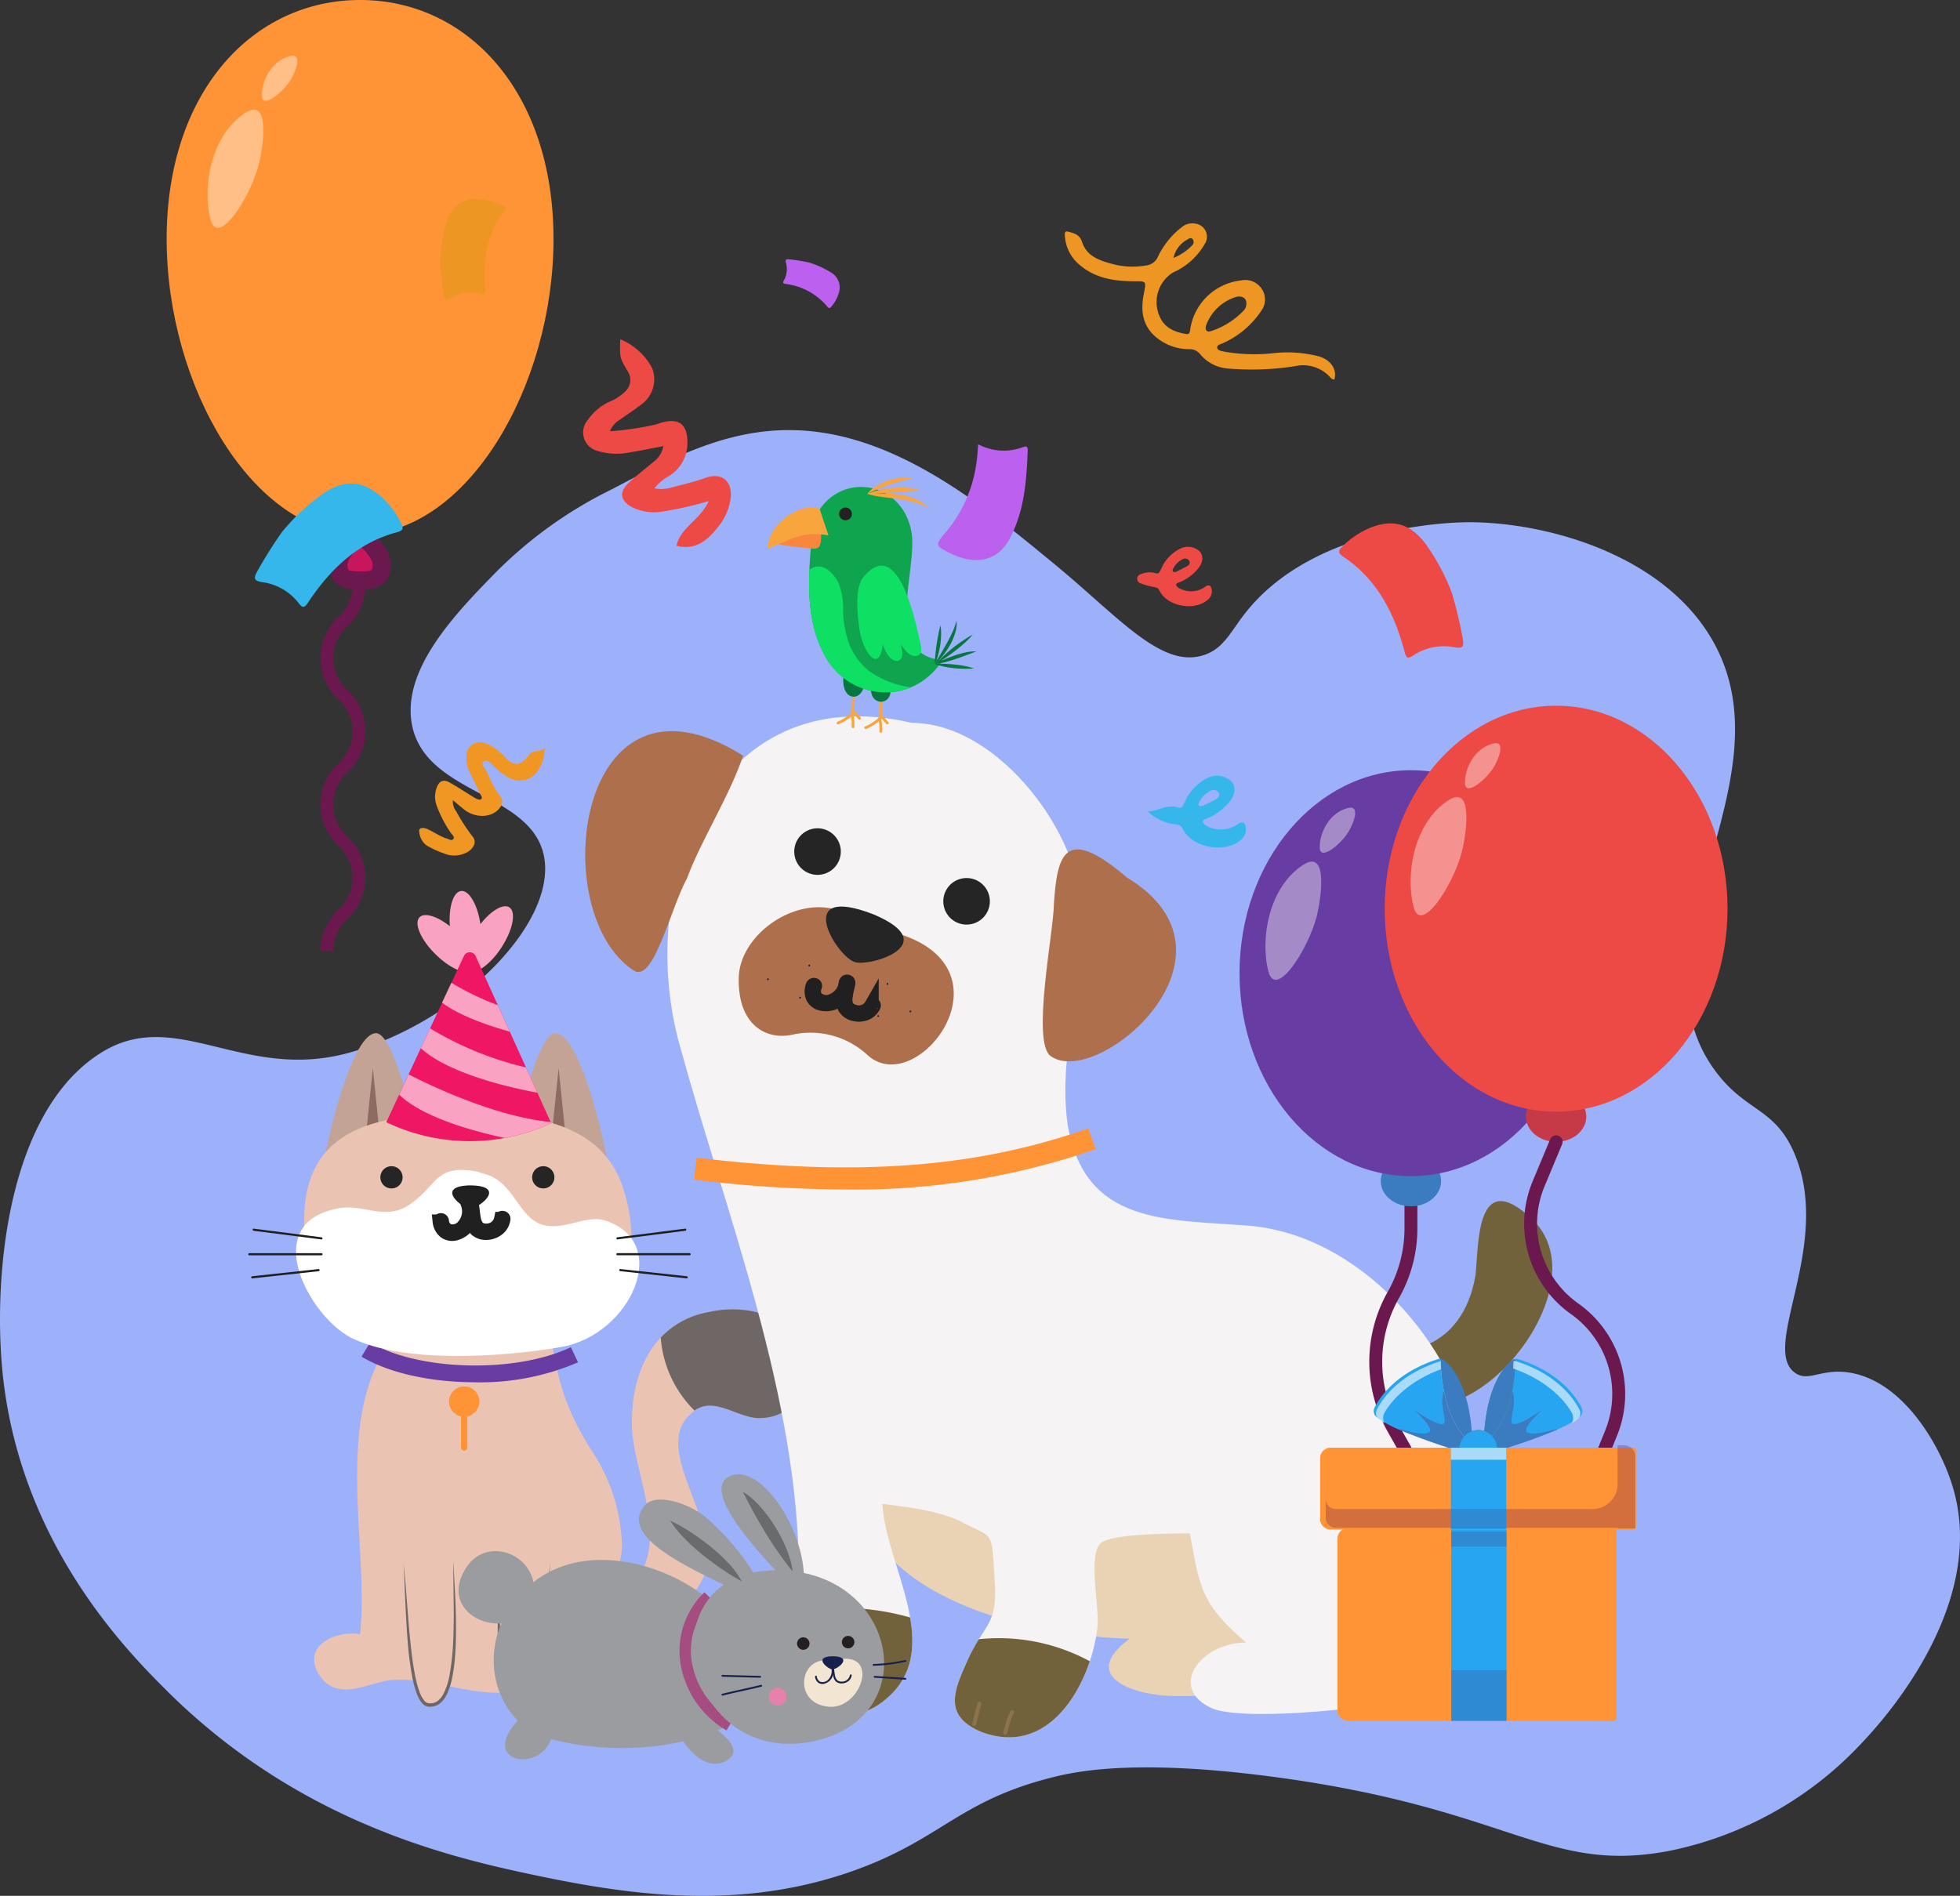 <svg id="Grupo_2303" data-name="Grupo 2303" xmlns="http://www.w3.org/2000/svg" xmlns:xlink="http://www.w3.org/1999/xlink" width="274.5" height="265.585" viewBox="0 0 274.5 265.585">
  <rect x="0" y="0" width="274.5" height="265.585" fill="#333333" stroke="none"/>
  <defs>
    <clipPath id="clip-path">
      <rect id="Rectángulo_1213" data-name="Rectángulo 1213" width="274.5" height="265.585" fill="none"/>
    </clipPath>
    <clipPath id="clip-path-2">
      <rect id="Rectángulo_1212" data-name="Rectángulo 1212" width="274.5" height="265.584" fill="none"/>
    </clipPath>
    <clipPath id="clip-path-3">
      <rect id="Rectángulo_1183" data-name="Rectángulo 1183" width="6.06" height="6.454" fill="none"/>
    </clipPath>
    <clipPath id="clip-path-4">
      <rect id="Rectángulo_1184" data-name="Rectángulo 1184" width="7.814" height="16.558" fill="none"/>
    </clipPath>
    <clipPath id="clip-path-5">
      <rect id="Rectángulo_1185" data-name="Rectángulo 1185" width="4.962" height="6.321" fill="none"/>
    </clipPath>
    <clipPath id="clip-path-6">
      <rect id="Rectángulo_1186" data-name="Rectángulo 1186" width="8.446" height="7.073" fill="none"/>
    </clipPath>
    <clipPath id="clip-path-7">
      <rect id="Rectángulo_1187" data-name="Rectángulo 1187" width="7.814" height="16.557" fill="none"/>
    </clipPath>
    <clipPath id="clip-path-8">
      <rect id="Rectángulo_1188" data-name="Rectángulo 1188" width="4.962" height="6.32" fill="none"/>
    </clipPath>
    <clipPath id="clip-path-9">
      <rect id="Rectángulo_1189" data-name="Rectángulo 1189" width="8.445" height="7.073" fill="none"/>
    </clipPath>
    <clipPath id="clip-path-12">
      <rect id="Rectángulo_1194" data-name="Rectángulo 1194" width="7.746" height="2.073" fill="none"/>
    </clipPath>
    <clipPath id="clip-path-13">
      <rect id="Rectángulo_1196" data-name="Rectángulo 1196" width="7.746" height="7.114" fill="none"/>
    </clipPath>
    <clipPath id="clip-path-14">
      <rect id="Rectángulo_1197" data-name="Rectángulo 1197" width="4.421" height="11.775" fill="none"/>
    </clipPath>
    <clipPath id="clip-path-15">
      <rect id="Rectángulo_1198" data-name="Rectángulo 1198" width="4.421" height="11.706" fill="none"/>
    </clipPath>
    <clipPath id="clip-path-16">
      <rect id="Rectángulo_1199" data-name="Rectángulo 1199" width="9.412" height="8.748" fill="none"/>
    </clipPath>
    <clipPath id="clip-path-17">
      <rect id="Rectángulo_1200" data-name="Rectángulo 1200" width="10.279" height="8.88" fill="none"/>
    </clipPath>
    <clipPath id="clip-path-21">
      <rect id="Rectángulo_1204" data-name="Rectángulo 1204" width="5.299" height="2.65" fill="none"/>
    </clipPath>
    <clipPath id="clip-path-22">
      <rect id="Rectángulo_1205" data-name="Rectángulo 1205" width="9.411" height="8.748" fill="none"/>
    </clipPath>
    <clipPath id="clip-path-23">
      <rect id="Rectángulo_1206" data-name="Rectángulo 1206" width="43.365" height="11.642" fill="none"/>
    </clipPath>
    <clipPath id="clip-path-24">
      <rect id="Rectángulo_1209" data-name="Rectángulo 1209" width="7.746" height="1.683" fill="none"/>
    </clipPath>
    <clipPath id="clip-path-25">
      <rect id="Rectángulo_1211" data-name="Rectángulo 1211" width="7.746" height="2.727" fill="none"/>
    </clipPath>
  </defs>
  <g id="Grupo_2302" data-name="Grupo 2302" clip-path="url(#clip-path)">
    <g id="Grupo_2301" data-name="Grupo 2301" transform="translate(0 0.001)">
      <g id="Grupo_2300" data-name="Grupo 2300" clip-path="url(#clip-path-2)">
        <path id="Trazado_4155" data-name="Trazado 4155" d="M23.411,479.2C17.626,473.459,3.183,458.712.47,435.612c-1.545-13.162.161-37.475,13.764-45.881,10.509-6.494,19.934,4.229,34.829,0,15.232-4.325,29.02-18.085,27.111-27.529-1.817-8.983-16.716-8.565-18.5-18.5-1.4-7.778,6.356-15.694,11.905-21.358a60.153,60.153,0,0,1,16.058-11.47c8.341-4.383,16.051-8.434,25.235-8.316,14.282.183,26.634,10.377,36.992,18.926,8.9,7.349,14.751,14.446,20.646,12.617,2.811-.872,3.779-3.2,5.8-5.8,9.807-12.63,29.724-12.844,31.479-12.84,11.207.025,27.813,4.777,34.411,17.205,10.42,19.631-12.594,42.47,0,59.625,4.319,5.883,8.419,5.1,11.184,11.778,5.271,12.741-4.9,27.037,0,30.543,1.934,1.383,3.705-.706,7.776,0,7.383,1.28,12.522,10.049,14.3,15.911,5.158,16.962-10.483,33.577-12.617,35.845a50.557,50.557,0,0,1-26.955,15.2c-17.321,3.339-22.144-5.878-55.344-10.323-19.371-2.594-27.759-.8-30.982,0-12.825,3.178-15.484,8.324-26.656,12.617-16.94,6.51-33.256,3.887-47.6.789-12.177-2.63-32.152-7.844-49.9-25.45" transform="translate(0 -242.305)" fill="#9cb1fa"/>
        <path id="Trazado_4156" data-name="Trazado 4156" d="M234.67,922.773c-12.227,10.48-5.823,30.858-7.278,44.251-3.2-.583-8.152,1.455-5.822,5.531,2.62,4.367,7.568.873,10.48.873,4.367-.291,9.024,1.456,13.392,1.747,3.493.291,7.278-.873,10.48-.291,3.493.874,8.443,5.241,10.771,0,2.039-4.658-3.493-5.531-4.658-8.734-.873-3.493,2.038-7.86,2.038-11.644a25.25,25.25,0,0,0-4.367-13.391c-4.366-6.987-4.949-11.354-6.113-19.505" transform="translate(-176.964 -738.083)" fill="#ebc3b3"/>
        <path id="Trazado_4157" data-name="Trazado 4157" d="M418.185,963.949c2.888-1.67,6.113-3.468,7.278-7.836,1.746-5.531-1.747-12.809-2.039-18.34-.291-7.278,2.669-14.872,10.821-16.327,4.949-1.165,11.353.315,13.1,5.556,1.746,4.658-1.165,9.316-6.113,9.316-3.2,0-6.7-3.493-9.607-.582-5.822,5.24,5.24,16.012,1.747,23-2.911,5.822-8.734,7.957-13.973,7.957" transform="translate(-334.909 -737.654)" fill="#ebc3b3"/>
        <path id="Trazado_4158" data-name="Trazado 4158" d="M484.57,927c-1.747-5.24-8.152-6.72-13.1-5.556a12,12,0,0,0-6.8,3.586,16.062,16.062,0,0,0,4.736,10.23c2.794-2.014,6.052,1.056,9.054,1.056,4.949,0,7.86-4.658,6.114-9.316" transform="translate(-372.134 -737.654)" fill="#6e6765"/>
        <path id="Trazado_4159" data-name="Trazado 4159" d="M283.811,1098.5c.582,6.4.636,20.294,3.785,19.8,4.594,0,3.2-15.211,3.2-20.16" transform="translate(-227.294 -879.455)" fill="#ebc3b3"/>
        <path id="Trazado_4160" data-name="Trazado 4160" d="M283.811,1098.5c.205,1.729.321,3.468.466,5.2.13,1.735.26,3.47.434,5.2s.365,3.455.694,5.152a15.092,15.092,0,0,0,.669,2.479,4.216,4.216,0,0,0,.582,1.086.965.965,0,0,0,.9.448l.013,0h.023a1.694,1.694,0,0,0,1.087-.4,3.154,3.154,0,0,0,.757-.988,9.6,9.6,0,0,0,.807-2.489,35.568,35.568,0,0,0,.539-5.308c.074-1.785.072-3.575.046-5.366l-.031-2.687c-.013-.9-.025-1.793,0-2.689.067,1.791.183,3.578.266,5.37s.116,3.586.085,5.383c-.014.9-.052,1.8-.129,2.7a25.257,25.257,0,0,1-.354,2.686,10,10,0,0,1-.828,2.613,3.592,3.592,0,0,1-.862,1.135,2.111,2.111,0,0,1-1.381.512l.036,0a1.235,1.235,0,0,1-.776-.136,1.811,1.811,0,0,1-.556-.489,4.638,4.638,0,0,1-.641-1.209,15.508,15.508,0,0,1-.67-2.56,48.838,48.838,0,0,1-.632-5.2c-.131-1.738-.223-3.477-.3-5.216s-.14-3.477-.241-5.215" transform="translate(-227.294 -879.455)" fill="#6e6765"/>
        <path id="Trazado_4161" data-name="Trazado 4161" d="M358,1098.5c-.582,6.4-.636,20.294-3.785,19.8-4.594,0-3.2-15.211-3.2-20.16" transform="translate(-280.956 -879.455)" fill="#ebc3b3"/>
        <path id="Trazado_4162" data-name="Trazado 4162" d="M357.349,1098.5c-.1,1.738-.171,3.476-.241,5.215s-.174,3.478-.3,5.216a48.83,48.83,0,0,1-.632,5.2,15.5,15.5,0,0,1-.67,2.56,4.638,4.638,0,0,1-.641,1.209,1.812,1.812,0,0,1-.556.489,1.235,1.235,0,0,1-.776.136l.036,0a2.111,2.111,0,0,1-1.381-.512,3.591,3.591,0,0,1-.862-1.135,10,10,0,0,1-.828-2.613,25.233,25.233,0,0,1-.354-2.686c-.078-.9-.115-1.8-.129-2.7-.03-1.8.015-3.591.085-5.383s.2-3.579.266-5.37c.023.9.012,1.793,0,2.689l-.031,2.687c-.025,1.79-.028,3.581.046,5.366a35.568,35.568,0,0,0,.539,5.308,9.6,9.6,0,0,0,.807,2.489,3.155,3.155,0,0,0,.757.988,1.694,1.694,0,0,0,1.087.4h.023l.013,0a.965.965,0,0,0,.9-.448,4.22,4.22,0,0,0,.582-1.086,15.086,15.086,0,0,0,.669-2.479c.329-1.7.512-3.425.694-5.152s.3-3.464.434-5.2c.146-1.734.261-3.472.466-5.2" transform="translate(-280.303 -879.455)" fill="#6e6765"/>
        <path id="Trazado_4163" data-name="Trazado 4163" d="M270.206,949.878c-5.995,0-11.966-1.214-15.926-3.59l1.206-2.009c6.721,4.033,20.381,4.366,28.109.687l1.007,2.116a34.7,34.7,0,0,1-14.4,2.8" transform="translate(-203.644 -756.239)" fill="#683da3"/>
        <path id="Trazado_4164" data-name="Trazado 4164" d="M320.026,977.426a2.125,2.125,0,1,0-2.568,2.079v4.355a.443.443,0,1,0,.886,0V979.5a2.126,2.126,0,0,0,1.683-2.079" transform="translate(-252.893 -781.083)" fill="#ff9436"/>
        <path id="Trazado_4165" data-name="Trazado 4165" d="M228.38,744.3c.582-3.493,3.87-17.443,7.181-17.491,2.377-.034,5.337,11.936,5.628,15.429" transform="translate(-182.901 -582.076)" fill="#c4a397"/>
        <path id="Trazado_4166" data-name="Trazado 4166" d="M375.2,744.3c-.582-3.493-3.87-17.443-7.181-17.491-2.377-.034-5.337,11.936-5.628,15.429" transform="translate(-290.223 -582.076)" fill="#c4a397"/>
        <path id="Trazado_4167" data-name="Trazado 4167" d="M257.969,751.358l1.054,10.31h-2.109Z" transform="translate(-205.753 -601.736)" fill="#8e6b61"/>
        <path id="Trazado_4168" data-name="Trazado 4168" d="M388.639,751.358l1.054,10.31h-2.109Z" transform="translate(-310.402 -601.736)" fill="#8e6b61"/>
        <path id="Trazado_4169" data-name="Trazado 4169" d="M236.857,783.337c-12.455,0-23.031,1.718-22.974,15.138C213.961,816.923,229,817.4,242.1,816.816c12.227-.874,20.644-9.607,16.57-22.707-2.912-9.607-13.076-10.771-21.81-10.771" transform="translate(-171.291 -627.346)" fill="#ebc3b3"/>
        <path id="Trazado_4170" data-name="Trazado 4170" d="M233.561,823.235c-5.837-1.087-5.508,1.82-9.257,4.49s-6.7-.2-10.471.72c-10.744,2.18-3.88,14.9,1.984,18.025,7.328,3.688,21.055,2.775,29.423,1.358,10-1.692,15.814-15.057,5.879-17.837-2.627-.548-5.511,1.528-8.434.694-3.509-1.118-3.865-6.063-8.246-7.17" transform="translate(-166.733 -659.112)" fill="#fff"/>
        <path id="Trazado_4171" data-name="Trazado 4171" d="M320.429,833.883c-4.894.165-.9,3.249.073,3.249,1.3,0,5.422-3.252-.073-3.249" transform="translate(-254.709 -667.827)" fill="#202021"/>
        <path id="Trazado_4172" data-name="Trazado 4172" d="M313.17,845.585a3.161,3.161,0,0,1-.565,3.252,1.976,1.976,0,0,1-2.278.591,1.757,1.757,0,0,1-.769-1.323c-.029-.188-.316-.108-.287.079a2.1,2.1,0,0,0,.754,1.4,1.712,1.712,0,0,0,1.277.286,2.934,2.934,0,0,0,2.238-2.061,3.718,3.718,0,0,0-.083-2.3C313.4,845.326,313.108,845.4,313.17,845.585Z" transform="translate(-247.682 -677.053)" fill="none" stroke="#202021" stroke-width="2"/>
        <path id="Trazado_4173" data-name="Trazado 4173" d="M330.486,848.008c.093.571.127,1.15.238,1.718a2.891,2.891,0,0,0,.647,1.48,2.014,2.014,0,0,0,1.475.481,2.634,2.634,0,0,0,1.456-.5,2.085,2.085,0,0,0,.861-1.432c.024-.189-.274-.188-.3,0a2.048,2.048,0,0,1-1.994,1.632,1.711,1.711,0,0,1-1.325-.429,2.8,2.8,0,0,1-.548-1.37c-.1-.549-.137-1.108-.227-1.66C330.742,847.741,330.455,847.821,330.486,848.008Z" transform="translate(-264.672 -678.99)" fill="none" stroke="#202021" stroke-width="2"/>
        <path id="Trazado_4174" data-name="Trazado 4174" d="M187.32,865.521l-8.329-1.063-1.173-.15c-.189-.024-.188.273,0,.3l8.329,1.063,1.173.15c.189.024.188-.273,0-.3" transform="translate(-142.295 -692.192)" fill="#202021"/>
        <path id="Trazado_4175" data-name="Trazado 4175" d="M184.872,881.573H174.763a.149.149,0,0,0,0,.3h10.108a.149.149,0,0,0,0-.3" transform="translate(-139.846 -706.02)" fill="#202021"/>
        <path id="Trazado_4176" data-name="Trazado 4176" d="M186.1,892.736l-8.139.885-1.16.126c-.188.02-.19.318,0,.3l8.139-.885,1.16-.126c.188-.02.19-.318,0-.3" transform="translate(-141.479 -714.959)" fill="#202021"/>
        <path id="Trazado_4177" data-name="Trazado 4177" d="M433.654,865.819l8.33-1.063,1.173-.15c.187-.024.19-.322,0-.3l-8.33,1.063-1.173.15c-.187.024-.19.322,0,.3" transform="translate(-347.184 -692.192)" fill="#202021"/>
        <path id="Trazado_4178" data-name="Trazado 4178" d="M433.644,881.87h10.108a.149.149,0,0,0,0-.3H433.644a.149.149,0,0,0,0,.3" transform="translate(-347.175 -706.02)" fill="#202021"/>
        <path id="Trazado_4179" data-name="Trazado 4179" d="M435.682,893.033l8.139.885,1.16.126c.19.02.188-.277,0-.3l-8.139-.885-1.16-.126c-.19-.021-.189.277,0,.3" transform="translate(-348.808 -714.959)" fill="#202021"/>
        <path id="Trazado_4180" data-name="Trazado 4180" d="M270.619,821.948a1.557,1.557,0,1,1-1.557-1.557,1.557,1.557,0,0,1,1.557,1.557" transform="translate(-214.235 -657.022)" fill="#252526"/>
        <path id="Trazado_4181" data-name="Trazado 4181" d="M377.375,821.948a1.557,1.557,0,1,1-1.557-1.557,1.557,1.557,0,0,1,1.557,1.557" transform="translate(-299.732 -657.022)" fill="#252526"/>
        <path id="Trazado_4182" data-name="Trazado 4182" d="M984.2,865.957c6.488-.463,9.732-5.1,10.658-10.658.464-4.171,0-15.295,7.88-7.879,8.342,7.879-3.244,24.562-12.513,25.952" transform="translate(-788.21 -676.675)" fill="#72623c"/>
        <path id="Trazado_4183" data-name="Trazado 4183" d="M600.58,1015.615c1.468,16.814,25.1,21.885,38.621,22.207-7.4,5.472.966,8.046,6.437,8.046,4.828,0,16.091,0,18.988-4.505,3.219-5.15-2.252-18.023-5.47-22.207-6.759-8.368-28-12.874-37.334-7.724" transform="translate(-480.983 -808.269)" fill="#e9d3b4"/>
        <path id="Trazado_4184" data-name="Trazado 4184" d="M503.609,504.827c-27.806-6.488-38.929,22.709-32.441,45.419,6.489,23.635,16.607,49.124,16.607,73.688,0,4.17-1.776,10.194-.85,13.9,1.39,6.488,8.342,7.415,12.513,4.171,9.27-6.951.5-18.962.039-27.768,3.707.464,7.377.888,10.621,2.279,5.1,2.78,4.634.927,5.1,8.341.464,6.489-1.39,6.025-3.706,11.122-1.855,4.171-3.708,7.879,1.853,10.2,9.732,3.707,15.294-6.951,16.221-14.367.463-2.781-1.39-10.2.463-12.049,1.391-1.391,10.659-1.391,12.513-1.391,1.39,7.416,1.39,9.733,7.879,15.294-6.489,0-11.122,6.488-4.634,9.27,3.708,1.39,14.831.463,18.538,0,16.685-2.318,20.237-24.563,17.92-37.076-2.781-13.9-15.6-29.2-31.36-30.587-11.586-.928-23.172,0-25.49-14.368-1.39-10.658,2.782-20.391,1.854-31.051s-12.05-25.026-23.636-25.026" transform="translate(-375.901 -403.562)" fill="#f5f3f3"/>
        <path id="Trazado_4185" data-name="Trazado 4185" d="M433.688,517.777c-23.4-14.7-27.742,21.989-15.332,30.085,2.8,1.882,5.175-8.767,7.492-12.937,1.854-5.1,5.987-11.585,7.84-17.147" transform="translate(-329.615 -411.915)" fill="#ae6f4c"/>
        <path id="Trazado_4186" data-name="Trazado 4186" d="M745.154,601.476c-8.727-7.467-9.772-3.245-10.235,3.707,0,3.709-3.206,19.465-.425,21.32,6.489,4.633,28.6-14.158,10.66-25.027" transform="translate(-587.321 -478.544)" fill="#ae6f4c"/>
        <path id="Trazado_4187" data-name="Trazado 4187" d="M509.272,802.32a102.5,102.5,0,0,0,35.073-5.647l-1.037-2.922c-15.578,5.527-32.494,6.8-54.849,4.113l-.369,3.079a178.012,178.012,0,0,0,21.183,1.378" transform="translate(-390.893 -635.687)" fill="#ff9436"/>
        <path id="Trazado_4188" data-name="Trazado 4188" d="M538.993,641.207c20.867,3.794,5.927,24.3-1.371,17.747a11.763,11.763,0,0,0-10.45-2.917c-3.983.918-7.946-1.566-7.607-8.353.588-7.065,11.185-12.952,17.073-7.065" transform="translate(-416.084 -511.118)" fill="#ae6f4c"/>
        <path id="Trazado_4189" data-name="Trazado 4189" d="M587.623,638.841c9.966,4.249-.735,7.424-2.746,6.645-2.684-1.039-8.59-11.041,2.746-6.645" transform="translate(-465.245 -510.735)" fill="#252526"/>
        <path id="Trazado_4190" data-name="Trazado 4190" d="M623.626,691.752a.126.126,0,0,0,0-.253.126.126,0,0,0,0,.253" transform="translate(-499.342 -553.797)" fill="#17214e"/>
        <path id="Trazado_4191" data-name="Trazado 4191" d="M639.787,711.146a.126.126,0,0,0,0-.253.126.126,0,0,0,0,.253" transform="translate(-512.284 -569.329)" fill="#17214e"/>
        <path id="Trazado_4192" data-name="Trazado 4192" d="M617.158,714.375a.126.126,0,0,0,0-.253.126.126,0,0,0,0,.253" transform="translate(-494.162 -571.915)" fill="#17214e"/>
        <path id="Trazado_4193" data-name="Trazado 4193" d="M568.673,678.821a.126.126,0,0,0,0-.253.126.126,0,0,0,0,.253" transform="translate(-455.332 -543.441)" fill="#17214e"/>
        <path id="Trazado_4194" data-name="Trazado 4194" d="M562.21,701.449a.126.126,0,0,0,0-.253.126.126,0,0,0,0,.253" transform="translate(-450.156 -561.563)" fill="#17214e"/>
        <path id="Trazado_4195" data-name="Trazado 4195" d="M539.582,688.518a.126.126,0,0,0,0-.253.126.126,0,0,0,0,.253" transform="translate(-432.034 -551.207)" fill="#17214e"/>
        <path id="Trazado_4196" data-name="Trazado 4196" d="M663.4,620.946a3.26,3.26,0,1,0,3.26-3.26,3.26,3.26,0,0,0-3.26,3.26" transform="translate(-531.29 -494.683)" fill="#252526"/>
        <path id="Trazado_4197" data-name="Trazado 4197" d="M558.589,585.953a3.26,3.26,0,1,0,3.26-3.26,3.26,3.26,0,0,0-3.26,3.26" transform="translate(-447.353 -466.658)" fill="#252526"/>
        <path id="Trazado_4198" data-name="Trazado 4198" d="M575.707,690.717a3.161,3.161,0,0,1-2.028,2.6,1.976,1.976,0,0,1-2.289-.549,1.757,1.757,0,0,1-.057-1.529c.063-.18-.228-.244-.29-.065a2.1,2.1,0,0,0,.007,1.592,1.712,1.712,0,0,0,.993.852,2.934,2.934,0,0,0,2.944-.767,3.718,3.718,0,0,0,1.01-2.073C576.028,690.595,575.738,690.528,575.707,690.717Z" transform="translate(-457.205 -553.08)" fill="none" stroke="#202021" stroke-width="2"/>
        <path id="Trazado_4199" data-name="Trazado 4199" d="M593.39,691.408c-.089.571-.237,1.132-.308,1.707a2.889,2.889,0,0,0,.155,1.608,2.014,2.014,0,0,0,1.253.915,2.634,2.634,0,0,0,1.539-.021,2.086,2.086,0,0,0,1.263-1.094c.081-.172-.2-.263-.283-.092a2.048,2.048,0,0,1-2.4.932,1.712,1.712,0,0,1-1.126-.82,2.8,2.8,0,0,1-.095-1.473c.073-.554.214-1.1.3-1.648C593.716,691.233,593.419,691.22,593.39,691.408Z" transform="translate(-474.943 -553.616)" fill="none" stroke="#202021" stroke-width="2"/>
        <path id="Trazado_4200" data-name="Trazado 4200" d="M674.927,1152.505a26.789,26.789,0,0,1,15.535,3.088c-2.166,6.485-7.31,12.9-15.189,9.9-5.561-2.318-3.708-6.025-1.853-10.2a22.993,22.993,0,0,1,1.507-2.79" transform="translate(-537.833 -922.874)" fill="#72623c"/>
        <path id="Trazado_4201" data-name="Trazado 4201" d="M707.059,1203.487a13.865,13.865,0,0,0-.938,2.832.272.272,0,0,1-.523-.144,14.511,14.511,0,0,1,.993-2.961c.155-.313.623-.038.469.274" transform="translate(-565.08 -963.5)" fill="#8b744a"/>
        <path id="Trazado_4202" data-name="Trazado 4202" d="M685.027,1197.4l-.724,2.9a.272.272,0,0,1-.523-.144l.724-2.9a.272.272,0,0,1,.523.144" transform="translate(-547.607 -958.685)" fill="#8b744a"/>
        <path id="Trazado_4203" data-name="Trazado 4203" d="M563.336,1131.065a35.365,35.365,0,0,1,9.557,1.349c.771,4.482.294,8.7-3.926,11.86-4.171,3.244-11.123,2.318-12.513-4.17-.553-2.214-.143-5.253.277-8.231a22.054,22.054,0,0,1,6.6-.806" transform="translate(-445.429 -905.827)" fill="#72623c"/>
        <path id="Trazado_4204" data-name="Trazado 4204" d="M604.542,1188.892a7.442,7.442,0,0,0-.232,2.342.271.271,0,0,1-.542,0,7.921,7.921,0,0,1,.251-2.486.277.277,0,0,1,.334-.189.274.274,0,0,1,.19.334" transform="translate(-483.535 -951.866)" fill="#8b744a"/>
        <path id="Trazado_4205" data-name="Trazado 4205" d="M577.875,1186.49a9.635,9.635,0,0,0-.232,2.342.272.272,0,0,1-.543,0,10.271,10.271,0,0,1,.251-2.486.272.272,0,0,1,.523.144" transform="translate(-462.179 -949.947)" fill="#8b744a"/>
        <path id="Trazado_4206" data-name="Trazado 4206" d="M618.614,484.026c0,1.318-.13,2.631-.131,3.948a.193.193,0,0,0,.386,0c0-1.317.13-2.631.132-3.948a.193.193,0,0,0-.386,0" transform="translate(-495.32 -387.49)" fill="#f8a53d"/>
        <path id="Trazado_4207" data-name="Trazado 4207" d="M610.039,503.73a3.732,3.732,0,0,1-.9.762,6.224,6.224,0,0,1-1.092.6.2.2,0,0,0-.135.237.194.194,0,0,0,.237.135,6.7,6.7,0,0,0,1.211-.653,4.123,4.123,0,0,0,1.01-.883.194.194,0,0,0-.069-.264.2.2,0,0,0-.264.069" transform="translate(-486.85 -403.343)" fill="#f8a53d"/>
        <path id="Trazado_4208" data-name="Trazado 4208" d="M617.828,505.217a6.9,6.9,0,0,1,.125,1.659.193.193,0,0,0,.386,0,7.329,7.329,0,0,0-.139-1.762c-.059-.241-.432-.139-.372.1" transform="translate(-494.791 -404.418)" fill="#f8a53d"/>
        <path id="Trazado_4209" data-name="Trazado 4209" d="M618.584,503.33c.026.017.051.035.076.054,0,0,.039.029.018.013l.023.018q.065.053.126.111c.081.076.158.157.233.24.136.152.263.311.406.455a.193.193,0,0,0,.273-.273c-.147-.148-.277-.312-.416-.466a3.006,3.006,0,0,0-.544-.486.194.194,0,0,0-.264.069.2.2,0,0,0,.069.264" transform="translate(-495.326 -402.811)" fill="#f8a53d"/>
        <path id="Trazado_4210" data-name="Trazado 4210" d="M599.1,480.775c0,1.317-.13,2.631-.132,3.948a.193.193,0,0,0,.386,0c0-1.317.13-2.631.132-3.948a.193.193,0,0,0-.386,0" transform="translate(-479.695 -384.886)" fill="#f8a53d"/>
        <path id="Trazado_4211" data-name="Trazado 4211" d="M590.53,500.478a3.732,3.732,0,0,1-.9.762,6.235,6.235,0,0,1-1.092.6.2.2,0,0,0-.135.237.194.194,0,0,0,.237.135,6.691,6.691,0,0,0,1.211-.653,4.114,4.114,0,0,0,1.01-.883.194.194,0,0,0-.069-.264.2.2,0,0,0-.264.069" transform="translate(-471.226 -400.738)" fill="#f8a53d"/>
        <path id="Trazado_4212" data-name="Trazado 4212" d="M598.318,501.965a6.909,6.909,0,0,1,.125,1.659.193.193,0,0,0,.386,0,7.322,7.322,0,0,0-.139-1.762c-.059-.241-.431-.139-.372.1" transform="translate(-479.166 -401.814)" fill="#f8a53d"/>
        <path id="Trazado_4213" data-name="Trazado 4213" d="M599.074,500.079l.076.054.017.013.023.018c.043.035.085.072.126.111.081.076.158.157.233.24.136.151.263.311.406.455a.193.193,0,1,0,.273-.273c-.147-.148-.277-.311-.416-.466a2.993,2.993,0,0,0-.544-.485.194.194,0,0,0-.264.069.2.2,0,0,0,.069.264" transform="translate(-479.701 -400.208)" fill="#f8a53d"/>
        <path id="Trazado_4214" data-name="Trazado 4214" d="M593.172,472.763c-.855,4.5,3.082,4.34,2.819,1.05" transform="translate(-474.952 -378.619)" fill="#08773f"/>
        <path id="Trazado_4215" data-name="Trazado 4215" d="M612.571,482.846c-.37,2.884,3.075,2.764,2.679.263" transform="translate(-490.563 -386.694)" fill="#08773f"/>
        <path id="Trazado_4216" data-name="Trazado 4216" d="M569.555,347.455c-.466,6.06-1.4,12.587,1.4,18.181,3.263,6.76,12.354,7.925,16.783,1.165-8.625-.7-3.424-12.625-4.382-17.982-1.324-7.4-10.536-8.591-13.567-1.831" transform="translate(-455.71 -274.323)" fill="#0ea54e"/>
        <path id="Trazado_4217" data-name="Trazado 4217" d="M582.809,415.341a13.075,13.075,0,0,1-5.327-2.165,8.944,8.944,0,0,1-3.122-4.694,15.387,15.387,0,0,1-.571-3.609,9.9,9.9,0,0,0-.659-4.128c-.587-1.14-1.929-2.665-3.382-2.147a2.73,2.73,0,0,0-.678.359c-.163,3.97.1,7.923,1.888,11.5a9.608,9.608,0,0,0,12.313,4.979c-.154-.029-.307-.059-.46-.091" transform="translate(-455.714 -319.14)" fill="#0ee063"/>
        <path id="Trazado_4218" data-name="Trazado 4218" d="M660.487,436.637a3.041,3.041,0,0,1,.036.436,3.592,3.592,0,0,1-.028.44,3.865,3.865,0,0,1-.075.434c-.032.143-.065.287-.111.426a8.58,8.58,0,0,1-.683,1.607,10.718,10.718,0,0,1-.954,1.452,7.311,7.311,0,0,1-1.208,1.247l.874-1.475c.286-.488.567-.977.837-1.47s.526-.992.756-1.5a7.747,7.747,0,0,0,.555-1.6" transform="translate(-526.54 -349.687)" fill="#08773f"/>
        <path id="Trazado_4219" data-name="Trazado 4219" d="M663.813,446.392a11.9,11.9,0,0,1-1.144,1.165c-.4.362-.818.708-1.243,1.039s-.859.651-1.3.957-.9.6-1.378.868a10.683,10.683,0,0,1,1.126-1.184c.4-.367.814-.714,1.24-1.046s.863-.649,1.311-.952a15.425,15.425,0,0,1,1.393-.847" transform="translate(-527.564 -357.5)" fill="#08773f"/>
        <path id="Trazado_4220" data-name="Trazado 4220" d="M663.293,458.263c-.49.168-.958.341-1.43.517s-.943.349-1.422.512-.964.315-1.458.441a8.275,8.275,0,0,1-1.517.258c.46-.237.922-.443,1.389-.641s.939-.38,1.421-.544a12.667,12.667,0,0,1,1.477-.413,5.493,5.493,0,0,1,1.541-.129" transform="translate(-526.54 -366.996)" fill="#08773f"/>
        <path id="Trazado_4221" data-name="Trazado 4221" d="M658.256,439.889a6.878,6.878,0,0,1,.088,1.382,11.676,11.676,0,0,1-.12,1.369,11.548,11.548,0,0,1-.278,1.346,6.773,6.773,0,0,1-.482,1.3c0-.467.041-.92.084-1.372s.1-.9.167-1.347.141-.893.228-1.338.184-.89.313-1.338" transform="translate(-526.54 -352.292)" fill="#08773f"/>
        <path id="Trazado_4222" data-name="Trazado 4222" d="M657.464,466.917c.47-.027.929-.018,1.387,0s.914.05,1.369.1.911.107,1.365.191a7.674,7.674,0,0,1,1.347.362,13.044,13.044,0,0,1-1.388.04c-.459-.009-.918-.035-1.375-.082a13.382,13.382,0,0,1-1.367-.207,7.38,7.38,0,0,1-1.337-.4" transform="translate(-526.539 -373.924)" fill="#08773f"/>
        <path id="Trazado_4223" data-name="Trazado 4223" d="M611.68,408.49c-.7-3.03-3.1-14.929-7.995-8.869-1.166,1.632-.748,5.324-.466,7.226.482,3.248,2.8,6.294,3.263,2.1.466,1.4,1.1,2.331,2.1,2.331,1.052-.39.466-1.615.466-2.314.7,1.166,1.446,1.708,2.1,1.614,1.059-.194.693-1.238.536-2.087" transform="translate(-482.848 -318.685)" fill="#0ee063"/>
        <path id="Trazado_4224" data-name="Trazado 4224" d="M609.929,338.29a4.989,4.989,0,0,1,1.321-1.127,7.8,7.8,0,0,1,1.58-.728,8.072,8.072,0,0,1,1.7-.372,5.454,5.454,0,0,1,1.733.069c-.565.131-1.107.261-1.644.408s-1.066.306-1.591.48-1.043.365-1.556.575-1.02.439-1.54.7" transform="translate(-488.47 -269.11)" fill="#f8a53d"/>
        <path id="Trazado_4225" data-name="Trazado 4225" d="M609.929,343.819a12.763,12.763,0,0,1,1.859-.551,14.571,14.571,0,0,1,1.915-.294,11.278,11.278,0,0,1,1.948,0,6.992,6.992,0,0,1,1.9.418c-.652.016-1.283.032-1.914.067s-1.258.082-1.887.134-1.26.11-1.9.158-1.277.088-1.929.073" transform="translate(-488.47 -274.64)" fill="#f8a53d"/>
        <path id="Trazado_4226" data-name="Trazado 4226" d="M609.929,347.266c.76-.026,1.505-.036,2.257-.032a17.828,17.828,0,0,1,2.266.14,8.256,8.256,0,0,1,2.224.609,6.03,6.03,0,0,1,1.887,1.3,13.13,13.13,0,0,0-2.057-.842,13.787,13.787,0,0,0-2.139-.452c-.728-.1-1.469-.171-2.215-.269a13.311,13.311,0,0,1-2.223-.45" transform="translate(-488.47 -278.087)" fill="#f8a53d"/>
        <path id="Trazado_4227" data-name="Trazado 4227" d="M545.8,372.2a26.46,26.46,0,0,0,3.938.574c1.711.132,2.237.526,2.369-1.316.132-3.159-2.632-1.316-4.343-.658" transform="translate(-437.11 -296.049)" fill="#f8873d"/>
        <path id="Trazado_4228" data-name="Trazado 4228" d="M547.313,357.2c-2.8-.932-7.234,2.091-7.226,5.594,2.755-1.086,4.748-2.564,8.477-1.865" transform="translate(-432.536 -285.931)" fill="#f8a53d"/>
        <path id="Trazado_4229" data-name="Trazado 4229" d="M591.928,357.921a.893.893,0,1,1-.893-.892.893.893,0,0,1,.893.892" transform="translate(-472.624 -285.931)" fill="#232121"/>
        <path id="Trazado_4230" data-name="Trazado 4230" d="M379.738,1105.23c-6.411-7.543-22.843-12.675-30.365-.975-4.457,6.686-1.672,15.739,5.014,17.968,8.636,2.507,19.5,1.95,27.3-2.507" transform="translate(-278.064 -878.829)" fill="#9a9ca0"/>
        <path id="Trazado_4231" data-name="Trazado 4231" d="M476.546,1205.463c1.95,1.393,8.079,4.736,4.457,6.686-3.343,1.672-6.407-3.065-7.243-5.293" transform="translate(-379.417 -965.412)" fill="#9a9ca0"/>
        <path id="Trazado_4232" data-name="Trazado 4232" d="M358,1205.463c-7.8,6.964,3.065,8.915,3.9,2.507" transform="translate(-284.468 -965.412)" fill="#9a9ca0"/>
        <path id="Trazado_4233" data-name="Trazado 4233" d="M332.624,1098.877c2.507-6.686-6.407-10.865-9.471-4.736-3.065,5.85,4.931,9.177,8.34,5.817" transform="translate(-258.251 -873.869)" fill="#9a9ca0"/>
        <path id="Trazado_4234" data-name="Trazado 4234" d="M484.451,1139.462a13.345,13.345,0,0,1-6.488-9.692,11.42,11.42,0,0,1,3.405-9.665l1.127,1.126a9.858,9.858,0,0,0-2.951,8.338,11.9,11.9,0,0,0,5.718,8.52Z" transform="translate(-382.708 -897.052)" fill="#a54c81"/>
        <path id="Trazado_4235" data-name="Trazado 4235" d="M498.61,1104.674c-17.829.836-11.979,27.579,5.85,23.958,16.157-3.343,11.757-24.653-5.85-23.958" transform="translate(-390.669 -884.68)" fill="#9a9ca0"/>
        <path id="Trazado_4236" data-name="Trazado 4236" d="M541.915,1189.817a1.245,1.245,0,1,0-1.245-1.245,1.259,1.259,0,0,0,1.245,1.245" transform="translate(-433.003 -950.888)" fill="#e780ab"/>
        <path id="Trazado_4237" data-name="Trazado 4237" d="M466.265,1066.66a34.712,34.712,0,0,0-7.661-9.332c-2.4-1.922-6.547-3.2-8.218-1.811-5.293,5.294,11,10.864,13.511,12.815" transform="translate(-359.856 -844.856)" fill="#9a9ca0"/>
        <path id="Trazado_4238" data-name="Trazado 4238" d="M518.964,1051.69c.017-6.824-5.766-15.6-9.944-14.486-5.571,1.672,5.014,12.258,6.965,14.486" transform="translate(-406.371 -830.583)" fill="#9a9ca0"/>
        <path id="Trazado_4239" data-name="Trazado 4239" d="M471.381,1069.773a21.8,21.8,0,0,1,2.909,1.636c.918.6,1.8,1.242,2.66,1.93a24.57,24.57,0,0,1,2.444,2.235,12.863,12.863,0,0,1,2.016,2.7,30.913,30.913,0,0,1-2.83-1.744c-.9-.616-1.778-1.259-2.629-1.947a29.106,29.106,0,0,1-2.452-2.2,15.787,15.787,0,0,1-2.118-2.6" transform="translate(-377.512 -856.742)" fill="#6a6b6d"/>
        <path id="Trazado_4240" data-name="Trazado 4240" d="M522.441,1049.49a7.346,7.346,0,0,1,1.382,1.008l.313.288c.1.1.2.2.3.3.2.2.389.408.572.62a20.647,20.647,0,0,1,1.974,2.7,21.266,21.266,0,0,1,1.527,2.969c.109.257.209.519.3.784s.182.532.262.8a8.666,8.666,0,0,1,.335,1.672c-.728-.885-1.371-1.762-2-2.66s-1.216-1.807-1.783-2.734-1.114-1.863-1.639-2.816-1.023-1.915-1.543-2.933" transform="translate(-418.404 -840.499)" fill="#6a6b6d"/>
        <path id="Trazado_4241" data-name="Trazado 4241" d="M562.307,1152.691a.872.872,0,1,1-.872-.872.872.872,0,0,1,.872.872" transform="translate(-448.934 -922.45)" fill="#231f20"/>
        <path id="Trazado_4242" data-name="Trazado 4242" d="M593.855,1151.691a.872.872,0,1,1-.872-.872.872.872,0,0,1,.872.872" transform="translate(-474.2 -921.649)" fill="#231f20"/>
        <path id="Trazado_4243" data-name="Trazado 4243" d="M613.886,1168.58a23.509,23.509,0,0,0,4.491-.562c.159-.032.092-.275-.067-.244a23.143,23.143,0,0,1-4.424.553.126.126,0,0,0,0,.253" transform="translate(-491.541 -935.226)" fill="#17214e"/>
        <path id="Trazado_4244" data-name="Trazado 4244" d="M614.587,1179.206l3.775.244.543.035c.162.01.162-.242,0-.253l-3.775-.243-.543-.035c-.162-.01-.162.243,0,.253" transform="translate(-492.103 -944.181)" fill="#17214e"/>
        <path id="Trazado_4245" data-name="Trazado 4245" d="M512.86,1178.393l-4.627-.122-.666-.017a.126.126,0,0,0,0,.253l4.627.122.666.017a.126.126,0,0,0,0-.253" transform="translate(-406.394 -943.621)" fill="#17214e"/>
        <path id="Trazado_4246" data-name="Trazado 4246" d="M512.959,1185.256c-1.8.45-3.629.8-5.432,1.254a.126.126,0,0,0,.067.244c1.8-.45,3.629-.8,5.432-1.254a.126.126,0,0,0-.067-.244" transform="translate(-406.388 -949.225)" fill="#17214e"/>
        <path id="Trazado_4247" data-name="Trazado 4247" d="M569.1,1167.163c-4.179-.836-5.293,5.85-.278,6.408,4.457.557,7.243-7.243,1.95-6.686" transform="translate(-452.881 -934.492)" fill="#f2e5d2"/>
        <path id="Trazado_4248" data-name="Trazado 4248" d="M579.751,1165.131c-2.773.094-.511,1.841.041,1.841.737,0,3.072-1.843-.041-1.841" transform="translate(-463.219 -933.111)" fill="#17214e"/>
        <path id="Trazado_4249" data-name="Trazado 4249" d="M575.43,1171.61a1.75,1.75,0,0,1-.309,1.8,1.081,1.081,0,0,1-1.24.328.96.96,0,0,1-.417-.725c-.025-.16-.269-.092-.244.067a1.227,1.227,0,0,0,.447.819,1.012,1.012,0,0,0,.756.166,1.7,1.7,0,0,0,1.3-1.2,2.148,2.148,0,0,0-.047-1.328c-.052-.153-.3-.087-.244.067" transform="translate(-459.07 -938.177)" fill="#17214e"/>
        <path id="Trazado_4250" data-name="Trazado 4250" d="M585.243,1172.979c.1.6.06,1.363.512,1.831a1.181,1.181,0,0,0,.866.285,1.534,1.534,0,0,0,.847-.288,1.229,1.229,0,0,0,.509-.848c.02-.161-.233-.16-.253,0a1.119,1.119,0,0,1-1.088.883.93.93,0,0,1-.721-.231,1.551,1.551,0,0,1-.3-.758c-.058-.311-.078-.628-.128-.94-.026-.16-.27-.092-.244.067" transform="translate(-468.698 -939.27)" fill="#17214e"/>
        <path id="Trazado_4251" data-name="Trazado 4251" d="M305.38,634.665c-1.4,2.142-3.179,3.53-4.273,3.415-1.042.35-3.082-.616-4.913-2.4-2.1-2.045-3.125-4.393-2.3-5.245.694-.711,2.462-.153,4.249,1.24-.193-2.641.467-4.789,1.567-4.921,1.13-.136,2.313,1.912,2.717,4.638,1.48-1.885,3.18-2.911,4.045-2.348,1,.65.5,3.166-1.1,5.621" transform="translate(-235.142 -501.939)" fill="#f9a2c1"/>
        <path id="Trazado_4252" data-name="Trazado 4252" d="M294.754,693.8a27.1,27.1,0,0,1-23.093-.142l1.8-3.86,1.324-2.837,1.714-3.671,1.3-2.776,1.683-3.6v0l1.3-2.781,1.76-3.77a.9.9,0,0,1,1.627.011l3.113,6.888,1.679,3.715,2.268,5.014,1.6,3.536,1.855,4.106Z" transform="translate(-217.563 -536.452)" fill="#ef1664"/>
        <path id="Trazado_4253" data-name="Trazado 4253" d="M320.395,698.21c-2.652-.743-7.01-2.168-9.477-4.06v0l1.3-2.781a39.922,39.922,0,0,0,6.5,3.129Z" transform="translate(-249.003 -553.691)" fill="#f9a2c1"/>
        <path id="Trazado_4254" data-name="Trazado 4254" d="M312.28,732.445c-3.012-.55-12.228-2.487-16.321-6.231l1.3-2.776a46.633,46.633,0,0,0,13.427,5.472Z" transform="translate(-237.023 -579.375)" fill="#f9a2c1"/>
        <path id="Trazado_4255" data-name="Trazado 4255" d="M302,762.651a27.072,27.072,0,0,1-6.488,2.063c-3.982-.839-11.385-2.769-14.8-6.064l1.324-2.837c3.128,1.6,12.128,5.909,19.89,6.667Z" transform="translate(-224.806 -605.303)" fill="#f9a2c1"/>
        <path id="Trazado_4256" data-name="Trazado 4256" d="M244.095,380.209c0,2.094-1.357,2.212-3.03,2.212s-3.03-.118-3.03-2.212,3.03-4.242,3.03-4.242,3.03,2.148,3.03,4.242" transform="translate(-190.633 -301.099)" fill="#ef1664"/>
        <path id="Trazado_4257" data-name="Trazado 4257" d="M240.173,381.549c-1.449,0-3.252,0-3.252-2.434,0-2.184,3-4.332,3.124-4.423l.128-.091.128.091c.127.09,3.123,2.239,3.123,4.423,0,2.434-1.8,2.434-3.252,2.434m0-6.4c-.566.431-2.808,2.249-2.808,3.965,0,1.852,1.112,1.99,2.808,1.99s2.808-.138,2.808-1.99c0-1.719-2.241-3.534-2.808-3.965" transform="translate(-189.741 -300.005)" fill="#390075"/>
        <g id="Grupo_2233" data-name="Grupo 2233" transform="translate(47.402 74.868)" opacity="0.3">
          <g id="Grupo_2232" data-name="Grupo 2232">
            <g id="Grupo_2231" data-name="Grupo 2231" clip-path="url(#clip-path-3)">
              <path id="Trazado_4258" data-name="Trazado 4258" d="M244.095,380.209c0,2.094-1.357,2.212-3.03,2.212s-3.03-.118-3.03-2.212,3.03-4.242,3.03-4.242,3.03,2.148,3.03,4.242" transform="translate(-238.035 -375.967)" fill="#6b184e"/>
              <path id="Trazado_4259" data-name="Trazado 4259" d="M244.095,380.209c0,2.094-1.357,2.212-3.03,2.212s-3.03-.118-3.03-2.212,3.03-4.242,3.03-4.242S244.095,378.115,244.095,380.209Z" transform="translate(-238.035 -375.967)" fill="none" stroke="#390075"/>
            </g>
          </g>
        </g>
        <path id="Trazado_4260" data-name="Trazado 4260" d="M235.953,377.425c-1.287,0-4.3,0-4.3-3.483,0-2.674,3.2-5.02,3.566-5.279l.735-.521.735.521c.365.259,3.566,2.6,3.566,5.279,0,3.483-3.014,3.483-4.3,3.483m0-6.094c-.869.781-1.761,1.859-1.761,2.611,0,.8,0,.941,1.759.941s1.759-.144,1.759-.941c0-.758-.889-1.833-1.757-2.611" transform="translate(-185.522 -294.832)" fill="#6b184e"/>
        <path id="Trazado_4261" data-name="Trazado 4261" d="M171.393,33.462c0,20.674-12.129,41.409-27.09,41.409s-27.09-20.735-27.09-41.409S129.342,0,144.3,0s27.09,12.785,27.09,33.459" transform="translate(-93.872 -0.003)" fill="#ff9436"/>
        <path id="Trazado_4262" data-name="Trazado 4262" d="M227.145,462.758h-1.8a7.872,7.872,0,0,1,2.473-5.721,6.087,6.087,0,0,0,0-9.069,7.853,7.853,0,0,1,0-11.442,6.085,6.085,0,0,0,0-9.067,7.853,7.853,0,0,1,0-11.442,6.129,6.129,0,0,0,2.026-4.533h1.8a7.87,7.87,0,0,1-2.473,5.721,6.085,6.085,0,0,0,0,9.067,7.853,7.853,0,0,1,0,11.441,6.086,6.086,0,0,0,0,9.068,7.854,7.854,0,0,1,0,11.443,6.129,6.129,0,0,0-2.026,4.534" transform="translate(-180.471 -329.543)" fill="#6b184e"/>
        <g id="Grupo_2236" data-name="Grupo 2236" transform="translate(29.068 15.357)" opacity="0.4">
          <g id="Grupo_2235" data-name="Grupo 2235">
            <g id="Grupo_2234" data-name="Grupo 2234" clip-path="url(#clip-path-4)">
              <path id="Trazado_4263" data-name="Trazado 4263" d="M146.382,92.484c-1.188-4.676.13-11.866,4.893-14.915,3.693-2.364,2.363,5.374,1.865,7.272-1.22,4.655-5.737,11.662-6.758,7.643" transform="translate(-145.971 -77.123)" fill="#fff"/>
            </g>
          </g>
        </g>
        <g id="Grupo_2239" data-name="Grupo 2239" transform="translate(36.682 7.8)" opacity="0.4">
          <g id="Grupo_2238" data-name="Grupo 2238">
            <g id="Grupo_2237" data-name="Grupo 2237" clip-path="url(#clip-path-5)">
              <path id="Trazado_4264" data-name="Trazado 4264" d="M184.207,44.841c-.085-2.1,1.3-4.941,3.908-5.611,2.024-.52.578,2.544.141,3.274-1.072,1.79-3.975,4.145-4.049,2.337" transform="translate(-184.203 -39.17)" fill="#fff"/>
            </g>
          </g>
        </g>
        <path id="Trazado_4265" data-name="Trazado 4265" d="M968.638,881.006a.9.9,0,0,1-.788-.46l-2.3-4.078a19.892,19.892,0,0,1,.04-19.508,18.016,18.016,0,0,0,2.354-8.9v-3.095a.9.9,0,1,1,1.807,0v3.095a19.829,19.829,0,0,1-2.59,9.789,18.075,18.075,0,0,0-.036,17.727l2.3,4.078a.9.9,0,0,1-.787,1.348" transform="translate(-771.244 -675.981)" fill="#6b184e"/>
        <path id="Trazado_4266" data-name="Trazado 4266" d="M979.545,816.624c0,1.953-1.891,3.536-4.223,3.536s-4.223-1.583-4.223-3.536,1.891-3.536,4.223-3.536,4.223,1.583,4.223,3.536" transform="translate(-777.718 -651.173)" fill="#27a5f1"/>
        <g id="Grupo_2242" data-name="Grupo 2242" transform="translate(193.381 161.915)" opacity="0.3">
          <g id="Grupo_2241" data-name="Grupo 2241">
            <g id="Grupo_2240" data-name="Grupo 2240" clip-path="url(#clip-path-6)">
              <path id="Trazado_4267" data-name="Trazado 4267" d="M979.545,816.624c0,1.953-1.891,3.536-4.223,3.536s-4.223-1.583-4.223-3.536,1.891-3.536,4.223-3.536,4.223,1.583,4.223,3.536" transform="translate(-971.099 -813.088)" fill="#6b184e"/>
            </g>
          </g>
        </g>
        <path id="Trazado_4268" data-name="Trazado 4268" d="M919.764,570.258c0,15.7-10.748,28.434-24.007,28.434s-24.007-12.73-24.007-28.434,10.748-28.434,24.007-28.434,24.007,12.73,24.007,28.434" transform="translate(-698.152 -433.928)" fill="#683da3"/>
        <g id="Grupo_2245" data-name="Grupo 2245" transform="translate(177.225 120.7)" opacity="0.4">
          <g id="Grupo_2244" data-name="Grupo 2244">
            <g id="Grupo_2243" data-name="Grupo 2243" clip-path="url(#clip-path-7)">
              <path id="Trazado_4269" data-name="Trazado 4269" d="M890.376,621.48c-1.188-4.676.13-11.866,4.893-14.915,3.693-2.364,2.363,5.374,1.865,7.272-1.22,4.655-5.737,11.662-6.758,7.643" transform="translate(-889.966 -606.12)" fill="#fff"/>
            </g>
          </g>
        </g>
        <g id="Grupo_2248" data-name="Grupo 2248" transform="translate(184.838 113.142)" opacity="0.4">
          <g id="Grupo_2247" data-name="Grupo 2247">
            <g id="Grupo_2246" data-name="Grupo 2246" clip-path="url(#clip-path-8)">
              <path id="Trazado_4270" data-name="Trazado 4270" d="M928.2,573.837c-.086-2.1,1.3-4.941,3.907-5.611,2.024-.52.578,2.544.141,3.274-1.072,1.79-3.975,4.145-4.049,2.337" transform="translate(-928.197 -568.167)" fill="#fff"/>
            </g>
          </g>
        </g>
        <path id="Trazado_4271" data-name="Trazado 4271" d="M1081.641,771.248c0,1.953-1.891,3.536-4.223,3.536s-4.223-1.583-4.223-3.536,1.891-3.536,4.223-3.536,4.223,1.583,4.223,3.536" transform="translate(-859.482 -614.833)" fill="#ed4945"/>
        <g id="Grupo_2251" data-name="Grupo 2251" transform="translate(213.714 152.879)" opacity="0.3">
          <g id="Grupo_2250" data-name="Grupo 2250">
            <g id="Grupo_2249" data-name="Grupo 2249" clip-path="url(#clip-path-9)">
              <path id="Trazado_4272" data-name="Trazado 4272" d="M1081.641,771.248c0,1.953-1.891,3.536-4.223,3.536s-4.223-1.583-4.223-3.536,1.891-3.536,4.223-3.536,4.223,1.583,4.223,3.536" transform="translate(-1073.196 -767.712)" fill="#6b184e"/>
            </g>
          </g>
        </g>
        <path id="Trazado_4273" data-name="Trazado 4273" d="M1021.86,524.882c0,15.7-10.748,28.434-24.008,28.434s-24.007-12.73-24.007-28.434,10.748-28.434,24.007-28.434,24.008,12.73,24.008,28.434" transform="translate(-779.917 -397.588)" fill="#ed4945"/>
        <g id="Grupo_2254" data-name="Grupo 2254" transform="translate(197.556 111.664)" opacity="0.4">
          <g id="Grupo_2253" data-name="Grupo 2253">
            <g id="Grupo_2252" data-name="Grupo 2252" clip-path="url(#clip-path-7)">
              <path id="Trazado_4274" data-name="Trazado 4274" d="M992.473,576.1c-1.188-4.676.13-11.866,4.893-14.915,3.693-2.364,2.363,5.374,1.865,7.272-1.22,4.655-5.737,11.662-6.758,7.643" transform="translate(-992.062 -560.744)" fill="#fff"/>
            </g>
          </g>
        </g>
        <g id="Grupo_2257" data-name="Grupo 2257" transform="translate(205.169 104.106)" opacity="0.4">
          <g id="Grupo_2256" data-name="Grupo 2256">
            <g id="Grupo_2255" data-name="Grupo 2255" clip-path="url(#clip-path-8)">
              <path id="Trazado_4275" data-name="Trazado 4275" d="M1030.3,528.462c-.086-2.1,1.3-4.941,3.908-5.611,2.024-.52.578,2.544.141,3.274-1.072,1.79-3.975,4.145-4.049,2.337" transform="translate(-1030.293 -522.791)" fill="#fff"/>
            </g>
          </g>
        </g>
        <path id="Trazado_4276" data-name="Trazado 4276" d="M1082.74,844.671a.9.9,0,0,1-.837-1.243l1.347-3.323a13.72,13.72,0,0,0-4.768-16.38,15.491,15.491,0,0,1-5.332-18.683l2.422-5.8a.9.9,0,0,1,1.668.7l-2.422,5.8a13.694,13.694,0,0,0,4.713,16.514,15.52,15.52,0,0,1,5.394,18.531l-1.347,3.323a.9.9,0,0,1-.838.564" transform="translate(-858.469 -639.64)" fill="#6b184e"/>
        <path id="Trazado_4277" data-name="Trazado 4277" d="M979.693,1075.359v26.213a.432.432,0,0,1-.457.4H942.214a1.718,1.718,0,0,1-1.083-.369,1.3,1.3,0,0,1-.516-1.02v-24.228a1.5,1.5,0,0,1,1.6-1.39h37.023a.432.432,0,0,1,.457.4" transform="translate(-753.303 -860.898)" fill="#ff9436"/>
        <rect id="Rectángulo_1192" data-name="Rectángulo 1192" width="7.747" height="27.007" transform="translate(203.247 214.064)" fill="#27a5f1"/>
        <g id="Grupo_2260" data-name="Grupo 2260" transform="translate(203.247 214.573)" opacity="0.2">
          <g id="Grupo_2259" data-name="Grupo 2259">
            <g id="Grupo_2258" data-name="Grupo 2258" clip-path="url(#clip-path-12)">
              <rect id="Rectángulo_1193" data-name="Rectángulo 1193" width="7.746" height="2.073" transform="translate(0.001)" fill="#4d1c54"/>
            </g>
          </g>
        </g>
        <g id="Grupo_2263" data-name="Grupo 2263" transform="translate(203.247 233.958)" opacity="0.2">
          <g id="Grupo_2262" data-name="Grupo 2262">
            <g id="Grupo_2261" data-name="Grupo 2261" clip-path="url(#clip-path-13)">
              <rect id="Rectángulo_1195" data-name="Rectángulo 1195" width="7.746" height="7.114" transform="translate(0.001)" fill="#4d1c54"/>
            </g>
          </g>
        </g>
        <g id="Grupo_2266" data-name="Grupo 2266" transform="translate(201.783 190.41)" opacity="0.2">
          <g id="Grupo_2265" data-name="Grupo 2265">
            <g id="Grupo_2264" data-name="Grupo 2264" clip-path="url(#clip-path-14)">
              <path id="Trazado_4278" data-name="Trazado 4278" d="M1017.706,967.957c-4.1-2.859-4.406-9.994-4.421-11.592a.18.18,0,0,1,.282-.15c.935.648,3.9,3.356,4.14,11.742" transform="translate(-1013.286 -956.182)" fill="#4d1c54"/>
            </g>
          </g>
        </g>
        <g id="Grupo_2269" data-name="Grupo 2269" transform="translate(207.803 190.41)" opacity="0.2">
          <g id="Grupo_2268" data-name="Grupo 2268">
            <g id="Grupo_2267" data-name="Grupo 2267" clip-path="url(#clip-path-15)">
              <path id="Trazado_4279" data-name="Trazado 4279" d="M1047.94,956.355v.009c0,.022,0,.045,0,.07,0,.139-.005.312-.014.513,0,.077-.005.157-.011.241-.016.364-.047.8-.1,1.29-.011.1-.022.207-.034.313-.027.243-.061.5-.1.762-.009.067-.02.133-.031.2-.056.36-.124.735-.205,1.117-.015.072-.031.144-.047.218-.057.258-.121.519-.191.78-.018.07-.038.14-.058.211-.052.187-.108.375-.167.564l-.065.2c-.027.083-.054.164-.084.247s-.051.146-.078.22c-.11.3-.229.593-.36.884-.033.072-.065.144-.1.216a10.549,10.549,0,0,1-.816,1.448l-.09.13c-.06.086-.122.173-.185.256l-.114.148c-.018.024-.036.047-.056.069-.047.06-.1.119-.146.177a7.243,7.243,0,0,1-.881.877c-.079.068-.158.131-.241.195s-.162.122-.245.18c.25-8.334,3.2-11.027,4.137-11.674a.181.181,0,0,1,.283.141" transform="translate(-1043.52 -956.182)" fill="#4d1c54"/>
            </g>
          </g>
        </g>
        <path id="Trazado_4280" data-name="Trazado 4280" d="M979.971,969.3a94.9,94.9,0,0,1-10.223-3.53,19.681,19.681,0,0,1-2.389-1.217,6.065,6.065,0,0,1-.849-.617,1.077,1.077,0,0,1-.241-1.294c.738-1.46,3.073-4.984,9.034-6.83a.18.18,0,0,1,.234.171c0,.194.006.5.026.888a24.154,24.154,0,0,0,.434,3.549c.52,2.59,1.623,5.607,3.962,7.236.016.524.02,1.074.012,1.644" transform="translate(-773.755 -765.468)" fill="#27a5f1"/>
        <g id="Grupo_2272" data-name="Grupo 2272" transform="translate(192.704 190.642)" opacity="0.6">
          <g id="Grupo_2271" data-name="Grupo 2271">
            <g id="Grupo_2270" data-name="Grupo 2270" clip-path="url(#clip-path-16)">
              <path id="Trazado_4281" data-name="Trazado 4281" d="M977.108,958.413c-4.945,1.724-7.348,4.676-8.191,6.154a1.5,1.5,0,0,0-.012,1.527,6.055,6.055,0,0,1-.849-.617,1.077,1.077,0,0,1-.242-1.294c.738-1.46,3.074-4.984,9.034-6.829a.18.18,0,0,1,.234.171c0,.194.006.5.026.888" transform="translate(-967.696 -957.347)" fill="#fff"/>
            </g>
          </g>
        </g>
        <g id="Grupo_2275" data-name="Grupo 2275" transform="translate(195.941 194.95)" opacity="0.3">
          <g id="Grupo_2274" data-name="Grupo 2274">
            <g id="Grupo_2273" data-name="Grupo 2273" clip-path="url(#clip-path-17)">
              <path id="Trazado_4282" data-name="Trazado 4282" d="M994.227,987.857A94.9,94.9,0,0,1,984,984.327l-.052-.152s3.517,1.136,4.243.466c.651-.6-2.047-3.04-2.211-3.169.2.132,4.492,3.225,4.368,1.569-.129-1.7-.573-2.136-.23-3.832a.315.315,0,0,1,.131-.232c.52,2.59,1.623,5.607,3.962,7.236q.023.787.012,1.644" transform="translate(-983.952 -978.977)" fill="#6b184e"/>
            </g>
          </g>
        </g>
        <path id="Trazado_4283" data-name="Trazado 4283" d="M1017.706,967.957c-4.1-2.859-4.406-9.994-4.421-11.592a.18.18,0,0,1,.282-.15c.935.648,3.9,3.356,4.14,11.742" transform="translate(-811.503 -765.772)" fill="#27a5f1"/>
        <g id="Grupo_2278" data-name="Grupo 2278" transform="translate(201.783 190.41)" opacity="0.3">
          <g id="Grupo_2277" data-name="Grupo 2277">
            <g id="Grupo_2276" data-name="Grupo 2276" clip-path="url(#clip-path-14)">
              <path id="Trazado_4284" data-name="Trazado 4284" d="M1017.706,967.957c-4.1-2.859-4.406-9.994-4.421-11.592a.18.18,0,0,1,.282-.15c.935.648,3.9,3.356,4.14,11.742" transform="translate(-1013.286 -956.182)" fill="#6b184e"/>
            </g>
          </g>
        </g>
        <path id="Trazado_4285" data-name="Trazado 4285" d="M1056.893,963.935c-2.574,2.307-13.461,5.364-13.461,5.364-.007-.6,0-1.167.014-1.713.083-.058.166-.117.245-.18s.162-.126.241-.195a7.218,7.218,0,0,0,.881-.877c.05-.057.1-.117.146-.176.02-.022.038-.045.056-.068l.114-.148c.063-.083.126-.169.186-.256l.09-.13a10.544,10.544,0,0,0,.816-1.448c.034-.072.067-.144.1-.216.131-.292.25-.587.36-.884.027-.074.052-.146.078-.22s.058-.164.085-.247l.065-.2c.059-.189.115-.376.167-.564.02-.07.04-.141.058-.211.07-.261.133-.522.191-.78.016-.074.032-.146.047-.218.081-.382.149-.757.205-1.117.011-.067.021-.133.031-.2.04-.263.074-.519.1-.762.012-.106.023-.211.034-.313.052-.488.083-.926.1-1.29.006-.085.009-.164.011-.241.009-.2.012-.375.014-.513,0-.025,0-.049,0-.07v-.079a.18.18,0,0,1,.234-.169c5.96,1.844,8.295,5.37,9.033,6.829a1.077,1.077,0,0,1-.241,1.293" transform="translate(-835.644 -765.47)" fill="#27a5f1"/>
        <path id="Trazado_4286" data-name="Trazado 4286" d="M1047.94,956.355v.009c0,.022,0,.045,0,.07,0,.139-.005.312-.014.513,0,.077-.005.157-.011.241-.016.364-.047.8-.1,1.29-.011.1-.022.207-.034.313-.027.243-.061.5-.1.762-.009.067-.02.133-.031.2-.056.36-.124.735-.205,1.117-.015.072-.031.144-.047.218-.057.258-.121.519-.191.78-.018.07-.038.14-.058.211-.052.187-.108.375-.167.564l-.065.2c-.027.083-.054.164-.084.247s-.051.146-.078.22c-.11.3-.229.593-.36.884-.033.072-.065.144-.1.216a10.549,10.549,0,0,1-.816,1.448l-.09.13c-.06.086-.122.173-.185.256l-.114.148c-.018.024-.036.047-.056.069-.047.06-.1.119-.146.177a7.243,7.243,0,0,1-.881.877c-.079.068-.158.131-.241.195s-.162.122-.245.18c.25-8.334,3.2-11.027,4.137-11.674a.181.181,0,0,1,.283.141" transform="translate(-835.717 -765.772)" fill="#2b9b1b"/>
        <path id="Trazado_4287" data-name="Trazado 4287" d="M1047.94,956.355v.009c0,.022,0,.045,0,.07,0,.139-.005.312-.014.513,0,.077-.005.157-.011.241-.016.364-.047.8-.1,1.29-.011.1-.022.207-.034.313-.027.243-.061.5-.1.762-.009.067-.02.133-.031.2-.056.36-.124.735-.205,1.117-.015.072-.031.144-.047.218-.057.258-.121.519-.191.78-.018.07-.038.14-.058.211-.052.187-.108.375-.167.564l-.065.2c-.027.083-.054.164-.084.247s-.051.146-.078.22c-.11.3-.229.593-.36.884-.033.072-.065.144-.1.216a10.549,10.549,0,0,1-.816,1.448l-.09.13c-.06.086-.122.173-.185.256l-.114.148c-.018.024-.036.047-.056.069-.047.06-.1.119-.146.177a7.243,7.243,0,0,1-.881.877c-.079.068-.158.131-.241.195s-.162.122-.245.18c.25-8.334,3.2-11.027,4.137-11.674a.181.181,0,0,1,.283.141" transform="translate(-835.717 -765.772)" fill="#27a5f1"/>
        <g id="Grupo_2281" data-name="Grupo 2281" transform="translate(207.803 190.41)" opacity="0.3">
          <g id="Grupo_2280" data-name="Grupo 2280">
            <g id="Grupo_2279" data-name="Grupo 2279" clip-path="url(#clip-path-15)">
              <path id="Trazado_4288" data-name="Trazado 4288" d="M1047.94,956.355v.009c0,.022,0,.045,0,.07,0,.139-.005.312-.014.513,0,.077-.005.157-.011.241-.016.364-.047.8-.1,1.29-.011.1-.022.207-.034.313-.027.243-.061.5-.1.762-.009.067-.02.133-.031.2-.056.36-.124.735-.205,1.117-.015.072-.031.144-.047.218-.057.258-.121.519-.191.78-.018.07-.038.14-.058.211-.052.187-.108.375-.167.564l-.065.2c-.027.083-.054.164-.084.247s-.051.146-.078.22c-.11.3-.229.593-.36.884-.033.072-.065.144-.1.216a10.549,10.549,0,0,1-.816,1.448l-.09.13c-.06.086-.122.173-.185.256l-.114.148c-.018.024-.036.047-.056.069-.047.06-.1.119-.146.177a7.243,7.243,0,0,1-.881.877c-.079.068-.158.131-.241.195s-.162.122-.245.18c.25-8.334,3.2-11.027,4.137-11.674a.181.181,0,0,1,.283.141" transform="translate(-1043.52 -956.182)" fill="#6b184e"/>
            </g>
          </g>
        </g>
        <g id="Grupo_2284" data-name="Grupo 2284" transform="translate(207.803 194.95)" opacity="0.3">
          <g id="Grupo_2283" data-name="Grupo 2283">
            <g id="Grupo_2282" data-name="Grupo 2282" clip-path="url(#clip-path-17)">
              <path id="Trazado_4289" data-name="Trazado 4289" d="M1043.523,987.857a94.913,94.913,0,0,0,10.223-3.53l.052-.152s-3.517,1.136-4.243.466c-.651-.6,2.047-3.04,2.211-3.169-.2.132-4.492,3.225-4.367,1.569.129-1.7.573-2.136.23-3.832a.314.314,0,0,0-.131-.232c-.52,2.59-1.623,5.607-3.962,7.236q-.023.787-.012,1.644" transform="translate(-1043.519 -978.977)" fill="#6b184e"/>
            </g>
          </g>
        </g>
        <path id="Trazado_4290" data-name="Trazado 4290" d="M1026.374,1008.681a2.649,2.649,0,0,1,5.3,0" transform="translate(-821.985 -805.695)" fill="#2b9b1b"/>
        <g id="Grupo_2287" data-name="Grupo 2287" transform="translate(204.388 200.337)" opacity="0.2">
          <g id="Grupo_2286" data-name="Grupo 2286">
            <g id="Grupo_2285" data-name="Grupo 2285" clip-path="url(#clip-path-21)">
              <path id="Trazado_4291" data-name="Trazado 4291" d="M1026.374,1008.681a2.649,2.649,0,0,1,5.3,0" transform="translate(-1026.373 -1006.032)" fill="#4d1c54"/>
            </g>
          </g>
        </g>
        <g id="Grupo_2290" data-name="Grupo 2290" transform="translate(211.915 190.642)" opacity="0.6">
          <g id="Grupo_2289" data-name="Grupo 2289">
            <g id="Grupo_2288" data-name="Grupo 2288" clip-path="url(#clip-path-22)">
              <path id="Trazado_4292" data-name="Trazado 4292" d="M1064.172,958.413c4.945,1.724,7.348,4.676,8.191,6.154a1.5,1.5,0,0,1,.012,1.527,6.035,6.035,0,0,0,.849-.617,1.077,1.077,0,0,0,.242-1.294c-.738-1.46-3.073-4.984-9.034-6.829a.18.18,0,0,0-.234.171c0,.194-.006.5-.026.888" transform="translate(-1064.172 -957.347)" fill="#fff"/>
            </g>
          </g>
        </g>
        <path id="Trazado_4293" data-name="Trazado 4293" d="M1026.374,1008.681a2.649,2.649,0,0,1,5.3,0" transform="translate(-821.985 -805.695)" fill="#27a5f1"/>
        <path id="Trazado_4294" data-name="Trazado 4294" d="M972.669,1018.74v10.754a.429.429,0,0,1-.457.4h-42.2a1.485,1.485,0,0,1-1.579-1.372V1019.8a1.487,1.487,0,0,1,1.579-1.372h42.3a.332.332,0,0,1,.352.308" transform="translate(-743.549 -815.625)" fill="#ff9436"/>
        <g id="Grupo_2293" data-name="Grupo 2293" transform="translate(185.66 202.466)" opacity="0.3">
          <g id="Grupo_2292" data-name="Grupo 2292">
            <g id="Grupo_2291" data-name="Grupo 2291" clip-path="url(#clip-path-23)">
              <path id="Trazado_4295" data-name="Trazado 4295" d="M975.691,1018.31v10.055h-2.476v-.076H933.85a1.453,1.453,0,0,1-1.524-1.371v-2.632a1.453,1.453,0,0,0,1.524,1.371h35.607a3.537,3.537,0,0,0,3.757-3.264v-5.669h.891a1.586,1.586,0,0,1,1.586,1.586" transform="translate(-932.326 -1016.724)" fill="#6b184e"/>
            </g>
          </g>
        </g>
        <rect id="Rectángulo_1207" data-name="Rectángulo 1207" width="7.747" height="11.459" transform="translate(203.202 202.807)" fill="#27a5f1"/>
        <g id="Grupo_2296" data-name="Grupo 2296" transform="translate(203.203 202.807)" opacity="0.6">
          <g id="Grupo_2295" data-name="Grupo 2295">
            <g id="Grupo_2294" data-name="Grupo 2294" clip-path="url(#clip-path-24)">
              <rect id="Rectángulo_1208" data-name="Rectángulo 1208" width="7.746" height="1.683" transform="translate(0)" fill="#fff"/>
            </g>
          </g>
        </g>
        <g id="Grupo_2299" data-name="Grupo 2299" transform="translate(203.203 211.381)" opacity="0.2">
          <g id="Grupo_2298" data-name="Grupo 2298">
            <g id="Grupo_2297" data-name="Grupo 2297" clip-path="url(#clip-path-25)">
              <rect id="Rectángulo_1210" data-name="Rectángulo 1210" width="7.746" height="2.727" transform="translate(0)" fill="#4d1c54"/>
            </g>
          </g>
        </g>
        <path id="Trazado_4296" data-name="Trazado 4296" d="M784.5,175.75a17.392,17.392,0,0,0-6.347-.468,24.682,24.682,0,0,1-6.9-.2c-.415-.1-.983-.132-1.036-.571-.048-.4.521-.485.861-.651a12.68,12.68,0,0,0,5.3-4.49,2.672,2.672,0,0,0,0-3.2,2.759,2.759,0,0,0-2.831-1.071,8.081,8.081,0,0,0-7.122,6.954c-.05.4-.159.618-.573.548-1.949-.324-3.478-1.1-4.011-3.407a4.887,4.887,0,0,1,2.178-5.207,9.538,9.538,0,0,0,4.446-3.989,1.844,1.844,0,0,0-1.193-2.839,2.328,2.328,0,0,0-2.013.469,11.432,11.432,0,0,0-3.369,4.2A2.048,2.048,0,0,1,760.255,163a10.891,10.891,0,0,1-4.664-.195c-1.794-.461-3.654-1.08-4.3-3.092-.33-1.03-1.045-1.2-1.859-1.427-.5-.135-.588.025-.551.527a5.682,5.682,0,0,0,1.956,4.011c2.2,1.945,4.88,2.38,7.669,2.388,1.838.005,1.775-.06,1.424,1.79-.374,1.969-.311,3.868,1.153,5.513a7.212,7.212,0,0,0,5.145,2.213,1.854,1.854,0,0,1,1.523.607,5.587,5.587,0,0,0,3.936,2.1,39.14,39.14,0,0,0,9.454-.332,5.1,5.1,0,0,1,4.714,1.363c.2.218.41.5.769.522.389-1.422-.449-2.706-2.121-3.238m-18.552-16.334c.274-.146.564-.415.843-.085a.646.646,0,0,1-.112.871,7.426,7.426,0,0,1-2.587,1.736,3.829,3.829,0,0,1,1.856-2.522m2.68,12.067a6.508,6.508,0,0,1,4.358-4.115c.938-.108,1.422.335,1.293,1.183a1.239,1.239,0,0,1-.353.759,11.034,11.034,0,0,1-4.526,2.868c-.584.2-.894-.031-.772-.695" transform="translate(-599.745 -125.812)" fill="#ee9623"/>
        <path id="Trazado_4297" data-name="Trazado 4297" d="M415.336,238.635a8.945,8.945,0,0,1,4.465,4.037,4.35,4.35,0,0,1-1.595,5.169c-.975.744-2,1.418-3.007,2.124a3.336,3.336,0,0,0-1.312,1.562,41.488,41.488,0,0,0,6.4-.946,6.358,6.358,0,0,0,.727-.239c2.583-.732,3.768.194,3.732,2.9a5.43,5.43,0,0,1-2.5,4.511,6.99,6.99,0,0,0-2.127,1.769,5.027,5.027,0,0,0,2.287-.086c1.63-.429,3.282-.81,4.863-1.38,2.173-.784,3.728.325,3.548,2.7a7.96,7.96,0,0,1-1.964,4.39c-1.467,1.851-3.1,3.032-5.635,2.438.522-2.582,3.345-3.648,4.514-6.271a54.752,54.752,0,0,1-6.428,1.46,7.039,7.039,0,0,1-4.461-.686c-1.482-.894-1.659-2.028-.436-3.216,1.1-1.067,2.324-2,3.5-2.983a3.613,3.613,0,0,0,1.466-2.273c-1.617.3-3.1.613-4.6.855a9.109,9.109,0,0,1-4.554-.17,2.675,2.675,0,0,1-1.391-4.4,7.52,7.52,0,0,1,2.884-2.462,7.006,7.006,0,0,0,2.314-1.474,2.187,2.187,0,0,0,.368-2.812c-1.122-1.9-1.142-1.89-1.058-4.513" transform="translate(-328.47 -191.115)" fill="#ed4945"/>
        <path id="Trazado_4298" data-name="Trazado 4298" d="M298.616,535.637c.325.077.72.4.96.037.193-.289-.2-.576-.369-.824a17.148,17.148,0,0,1-1.939-3.695,3.632,3.632,0,0,1-.047-2.622c.357-.969.925-1.235,1.822-.738,1.188.658,2.314,1.427,3.478,2.129a2.449,2.449,0,0,0,.36.178c.192.077.45.168.607-.018s-.021-.392-.113-.583q-.818-1.686-1.622-3.379a4.219,4.219,0,0,1-.353-2.094,1.9,1.9,0,0,1,2.679-1.72,6.793,6.793,0,0,1,2.608,1.828c1.326,1.472,2.318,1.39,3.465-.216.544-.762,1.55-.349,2.216-.925-.168,3.3-2.22,5.225-4.747,4.275a8.383,8.383,0,0,1-2.244-1.62c-.471-.387-1-1.216-1.575-.795-.485.353.324,1.072.519,1.558a16.028,16.028,0,0,0,1.761,3.274,1.192,1.192,0,0,1,.028,1.592c-1.033,1.471-3.433,1.6-5.1.255-.469-.379-.925-.773-1.515-1.266a2.316,2.316,0,0,0,.482,1.591,25.8,25.8,0,0,0,2.276,3.5c.532.6.316,1.434-.485,2.028a3.721,3.721,0,0,1-3.59.315,12.534,12.534,0,0,1-2.418-1.127,2.682,2.682,0,0,1-.97-1.819c-.11-.5.186-.593.58-.592l.379.077c.983.408,1.847,1.061,2.867,1.4" transform="translate(-236.067 -418.174)" fill="#ef9623"/>
        <path id="Trazado_4299" data-name="Trazado 4299" d="M309.625,148.8a21.048,21.048,0,0,1,.9-5.589,4.108,4.108,0,0,1,4.457-3.118,8.542,8.542,0,0,1,3.312.852c.54.244.581.476.223.953-2.4,3.2-2.906,6.879-2.608,10.731.054.706,0,.891-.759.684a5.422,5.422,0,0,0-4.056.63c-.784.424-.864.086-.991-.524a42.719,42.719,0,0,1-.48-4.619" transform="translate(-247.967 -112.194)" fill="#ee9623"/>
        <path id="Trazado_4300" data-name="Trazado 4300" d="M554.4,182.821a12.525,12.525,0,0,1,3.072,1.379,2.444,2.444,0,0,1,1.1,3.042,5.08,5.08,0,0,1-1,1.772c-.223.272-.363.26-.582-.019a9.018,9.018,0,0,0-5.764-3.152c-.414-.077-.512-.137-.276-.541a3.226,3.226,0,0,0,.263-2.428c-.123-.516.084-.51.454-.488a25.419,25.419,0,0,1,2.728.436" transform="translate(-441.142 -146.061)" fill="#bb60ef"/>
        <path id="Trazado_4301" data-name="Trazado 4301" d="M183.105,346.884a30.029,30.029,0,0,1,5.934-5.477c2.8-1.782,5.17-1.7,7.747.427a12.185,12.185,0,0,1,2.967,3.873c.391.749.232,1.046-.589,1.266-5.512,1.474-9.318,5.159-12.378,9.744-.561.84-.785,1-1.454.1a7.733,7.733,0,0,0-5.106-2.865c-1.254-.215-1.045-.665-.65-1.461a60.987,60.987,0,0,1,3.529-5.606" transform="translate(-143.572 -272.412)" fill="#35b7eb"/>
        <path id="Trazado_4302" data-name="Trazado 4302" d="M957.591,377.945a30.029,30.029,0,0,0-3.845-7.1c-2.078-2.592-4.343-3.28-7.47-2.1a12.186,12.186,0,0,0-4.059,2.706c-.612.582-.558.915.148,1.388,4.74,3.176,7.151,7.894,8.565,13.221.259.977.42,1.2,1.344.564a7.732,7.732,0,0,1,5.758-1.061c1.256.2,1.2-.292,1.087-1.172a60.958,60.958,0,0,0-1.528-6.446" transform="translate(-754.248 -294.868)" fill="#ed4945"/>
        <path id="Trazado_4303" data-name="Trazado 4303" d="M665.4,312.543a7.658,7.658,0,0,0,6.344.374c.474-.166.619.056.6.5-.18,4.262-.461,8.5-2.541,12.374-1.631,3.034-4.63,3.79-8.206,2.064-2.238-1.08-2.29-1.195-.714-3.007a19.179,19.179,0,0,0,4.394-10.783c.053-.46.076-.923.124-1.525" transform="translate(-528.408 -250.305)" fill="#bb60ef"/>
        <path id="Trazado_4304" data-name="Trazado 4304" d="M820.755,552.577c-.387-.681-1.018.08-1.471.278a4.182,4.182,0,0,1-3.836-.033c-.226-.122-.507-.342-.554-.561-.071-.332.332-.4.561-.488a7.908,7.908,0,0,0,2.856-1.993c1.048-1.105,1.293-2.241.636-3.148a2.92,2.92,0,0,0-3.44-.53,6.744,6.744,0,0,0-3.148,3.336c-.21.422-.379,1.006-.971.792-1.515-.549-2.78.542-4.232.523a6.484,6.484,0,0,0,3.89,1.817c.405.087.749.082,1,.606,1.272,2.689,5.954,3.558,8.2,1.543a1.794,1.794,0,0,0,.514-2.142m-6.466-2.927a3.448,3.448,0,0,1,1.923-1.878.825.825,0,0,1,.893.405c.188.391-.05.69-.37.867-.676.37-1.376.7-1.923.976-.474.059-.582-.04-.523-.37" transform="translate(-646.422 -437.1)" fill="#35b7eb"/>
        <path id="Trazado_4305" data-name="Trazado 4305" d="M810.039,390.329c-.32-.563-.842.066-1.216.23a3.459,3.459,0,0,1-3.173-.027c-.187-.1-.419-.283-.458-.464-.058-.275.275-.329.464-.4a6.541,6.541,0,0,0,2.362-1.649c.867-.914,1.07-1.853.526-2.6a2.415,2.415,0,0,0-2.845-.439,5.578,5.578,0,0,0-2.6,2.76c-.173.349-.314.832-.8.655a3.162,3.162,0,0,0-2.124.161.654.654,0,0,0-.089,1.216,9.544,9.544,0,0,0,1.93.558c.335.072.62.068.824.5,1.052,2.224,4.925,2.943,6.78,1.276a1.483,1.483,0,0,0,.425-1.772m-5.348-2.421a2.852,2.852,0,0,1,1.59-1.553.683.683,0,0,1,.739.335c.156.324-.041.571-.306.717-.559.306-1.138.579-1.59.807-.392.049-.481-.033-.433-.306" transform="translate(-640.455 -308.102)" fill="#ed4945"/>
      </g>
    </g>
  </g>
</svg>
